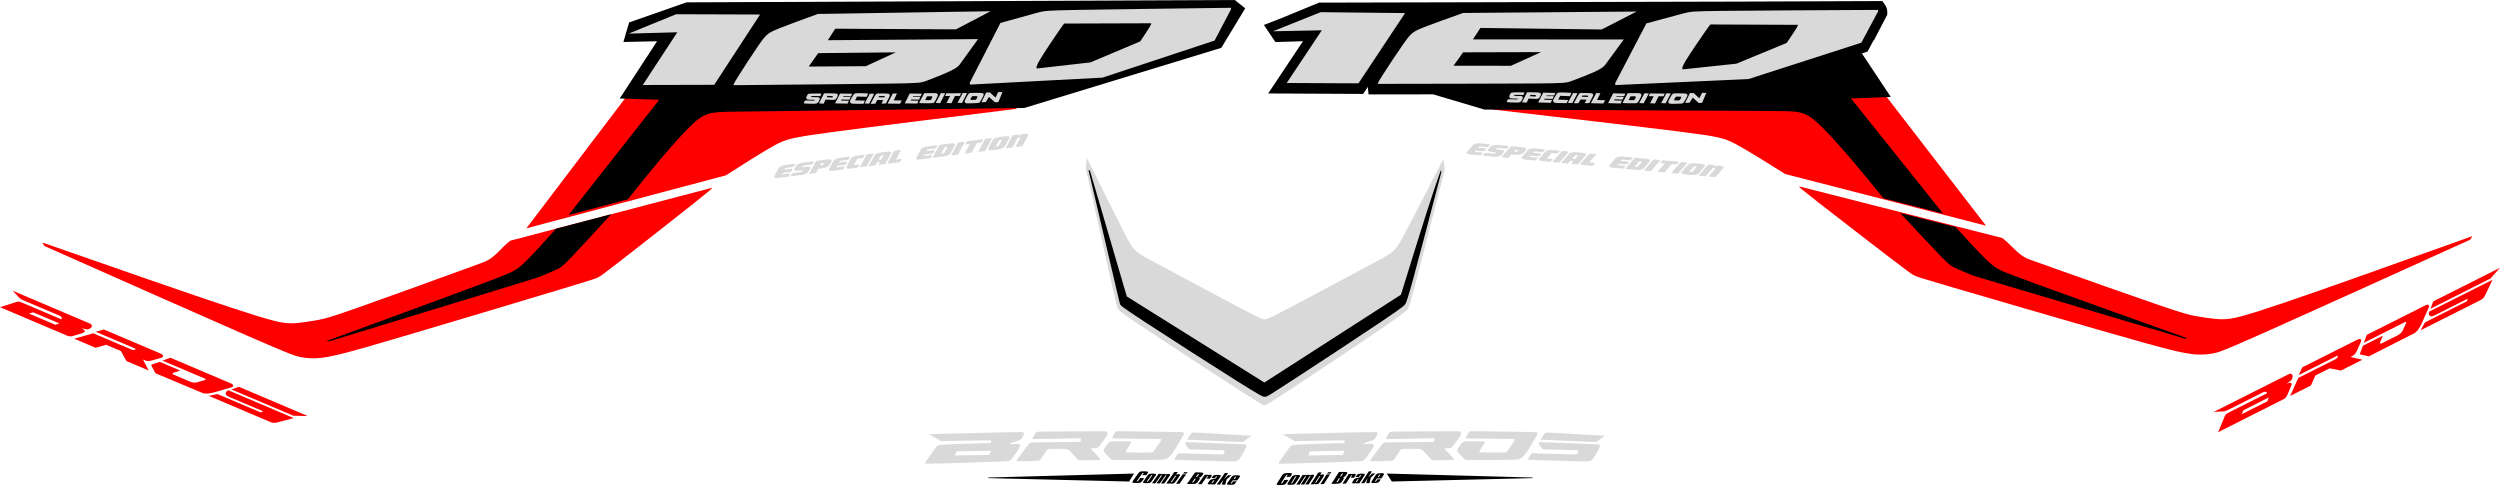 <?xml version="1.0" encoding="UTF-8"?>
  <!DOCTYPE svg PUBLIC "-//W3C//DTD SVG 1.1//EN" "http://www.w3.org/Graphics/SVG/1.1/DTD/svg11.dtd">
  <!-- Creator: CorelDRAW 2020 (64 Bit) -->
  <svg xmlns="http://www.w3.org/2000/svg" xml:space="preserve" width="1810.51mm" height="351.268mm" version="1.1" style="shape-rendering:geometricPrecision; text-rendering:geometricPrecision; image-rendering:optimizeQuality; fill-rule:evenodd; clip-rule:evenodd"
  viewBox="0 0 173293.08 33621.68"
   xmlns:xlink="http://www.w3.org/1999/xlink"
   xmlns:xodm="http://www.corel.com/coreldraw/odm/2003">
   <defs>
    <style type="text/css">
     <![CDATA[
      .fil2 {fill:#000000}
      .fil0 {fill:#ff0000}
      .fil1 {fill:#d9d9d9}
     ]]>
    </style>
   </defs>
   <g id="Camada_x0020_1">
    <path class="fil0" d="M153448.61 28553.54l617.22 -33.3c119.72,-8.27 189.97,-12.52 396.11,-116.93l2378.01 -1197.51c247.78,-122.05 301.09,24.3 309.25,51.02l-2568.69 1293.65c-337.54,173.14 -316.76,178.82 -404.18,394.63l-424.58 1016.22 4562.56 -2300.9c32.28,-16.12 160.94,-108.42 219.15,-243.97l283.96 -661.37c93.3,-273.64 -61.79,-268.34 -306.46,-146.71l342.59 -282.56 60.31 -164.58c40.1,-162.95 -84.28,-318.28 -242.64,-235.74l-5222.61 2628.06zm-15782.42 -12908.33c-4641.05,-1194.02 -9282.09,-2388.1 -13923.14,-3582.12 -1269.83,-798.42 -2539.72,-1596.83 -3373.92,-2046.86 -834.25,-450.03 -1232.87,-551.74 -3970.68,-896.92 -2737.87,-345.25 -7814.95,-933.99 -12892.03,-1522.77 -165.07,-212.16 -330.12,-424.38 -495.18,-636.53 9183.98,-172.6 18367.9,-345.22 27551.88,-517.82 2367.7,3067.7 4735.36,6135.33 7103.06,9203.01zm-12953.63 -2724.06c4693.88,1192.27 9387.71,2384.48 14081.59,3576.76 128.78,103.65 257.55,207.37 451.35,392.52 390.88,373.44 723.23,757.6 1193.15,992.03 144.8,72.22 265.77,116.04 2005.71,733.13 1739.99,617.09 5098.92,1807.51 6980.89,2453.86 1882.04,646.3 2287.22,748.59 2717.24,830.1 430.03,81.44 884.95,142.1 1239.62,183.95 354.73,41.79 609.14,64.7 1026.9,26.68 417.83,-38.02 998.92,-136.92 3851.57,-1103.33 2852.73,-966.45 7976.95,-2800.36 13101.22,-4634.27 -7.49,24.98 -15,50.02 -38.41,90.69 -23.4,40.6 -62.66,96.91 -101.97,153.2 -5629.53,2551.32 -11259,5102.65 -14208.67,6415.52 -2949.66,1312.83 -3219.4,1387.15 -3517.37,1445.86 -891.56,175.59 -1548.63,120.99 -2760.89,-163.16 -911.39,-213.63 -2284.63,-593.78 -5275.29,-1455.05 -2990.59,-861.27 -7598.58,-2203.67 -9995.12,-2906.21 -2396.54,-702.53 -2581.63,-765.19 -2754.9,-849.83 -173.2,-84.69 -334.64,-191.33 -1645.26,-1193.94 -1310.56,-1002.65 -3770.43,-2901.33 -5015.16,-3873.72 -1244.73,-972.45 -1274.4,-1018.67 -1294.59,-1050.08 -20.2,-31.4 -30.87,-48.06 -41.6,-64.71zm30802.45 15512.91l-136.31 283.7 1790.92 -900.64 98.6 -268.87 -1753.2 885.81zm3228.75 -985.54l570.13 -1251.26 2576.9 -1297.27c163.98,-77.15 204.32,-283.49 104.08,-236.41l-2651.95 1335.41 243.87 -535.08c1296.32,-643.07 2515.78,-1275.28 3812.08,-1918.38 225.01,-109.78 322.62,-19.25 257.55,142.63l-304.09 675.15c-109.43,203.83 -159.81,250.48 -428.77,382.98l840.03 186.2 -1497.27 753.29 -779.75 -154.54 -990.73 498.87 -314.14 694.57 -1437.95 723.86zm5466.73 -2750.29l-560.18 -116.75c-70.26,-11.05 -79.43,-51.23 -48.39,-119.88l196.99 -500.44 1377.47 -691.55 -187.13 443.04c-42.6,96.23 5.17,133.74 114.54,84.86l1033.67 -520.8c155.66,-81.64 285.7,-155.29 389.82,-320.07l247.75 -542.18c34.29,-95.25 13.72,-129.86 -71.2,-87.82l-2850.75 1435.32 206.95 -550.91 4105.2 -2066.55c149.69,-77.33 259.9,28.85 200.63,150.93 -168.17,376.3 -336.36,752.59 -504.53,1128.88 -159.61,351.75 -324.74,577.33 -525.4,681.96l-3125.42 1591.95zm4162.83 -3092.66c-5.58,31.16 -11.17,62.3 -16.74,93.46 5.82,252.05 175.44,274.93 409.8,158.52l2284.87 -1152.31 -56.29 181.5 -2901.62 1461.02 -300.52 544.28 4174.07 -2102.08c160.44,-93.93 254.63,-206.61 330.44,-395.97l480.18 -1001.11 -4404.2 2212.68zm95.87 -200.09l4172.68 -2104.61 651.22 -738.82 -4624.3 2326.7 -199.59 516.73z"/>
    <path class="fil1" d="M75338.08 10943.21c-26.13,232.06 -52.22,464.06 -78.35,696.13 701.07,3139.14 1402.1,6278.33 1772.2,7912.31 370.14,1633.97 409.31,1762.79 488.96,1886.47 79.65,123.67 199.78,242.25 1868.32,1351 1668.58,1108.8 4885.58,3207.83 6520.8,4257.34 1635.26,1049.52 1688.72,1049.52 1742.82,1049.52 54.15,0 108.87,0 1733.44,-1062.42 1624.57,-1062.42 4818.94,-3187.21 6453.9,-4311.49 1634.95,-1124.28 1710.42,-1247.95 1770.82,-1356.2 60.41,-108.24 105.71,-201.05 525.64,-1796.36 419.92,-1595.26 1214.47,-4693.02 2009.02,-7790.83 -31.87,-252.81 -63.76,-505.59 -95.64,-758.4 -1091.16,2123.75 -2182.37,4247.47 -2759.44,5325.41 -577.07,1077.9 -640.01,1109.97 -2101.28,1892.55 -1461.23,782.62 -4320.8,2315.79 -5809.43,3098.32 -1488.63,782.58 -1606.4,814.52 -1738.61,806.01 -132.21,-8.46 -278.91,-57.47 -1765.66,-840.61 -1486.71,-783.13 -4313.48,-2300.45 -5760.84,-3075.12 -1447.33,-774.68 -1515.3,-806.66 -2081.52,-1896.8 -566.22,-1090.19 -1630.68,-3238.5 -2695.16,-5386.81z"/>
    <path class="fil2" d="M75450.13 11786.34c717.74,3063.16 1435.52,6126.27 1799.86,7679.09 364.35,1552.8 375.28,1595.26 410.96,1657.73 35.67,62.46 96.08,144.95 1700.28,1195.72 1604.23,1050.78 4752.23,3069.85 6390.47,4099.03 1638.27,1029.21 1766.79,1068.54 1855,1081.72 88.25,13.24 136.18,0.37 204.05,-24.46 67.91,-24.83 155.71,-61.53 1743.81,-1094.64 1588.14,-1033.05 4676.59,-3062.4 6235.89,-4113.18 1559.34,-1050.78 1589.55,-1122.97 1642.38,-1231.21 52.87,-108.24 128.38,-252.58 544.95,-1775.32 416.6,-1522.74 1174.24,-4423.94 1931.9,-7325.08 -11.33,-47.69 -22.63,-95.34 -33.97,-143.03 -263.33,748.72 -526.62,1497.44 -987.61,2936.49 -460.98,1439 -1119.59,3568.33 -1778.23,5697.65 -3156.42,2029.41 -6312.8,4058.76 -9469.23,6088.17 -3178.23,-1988.16 -6356.43,-3976.28 -9534.67,-5964.45 -851.94,-2908.91 -1703.85,-5817.77 -2555.79,-8726.68 -33.35,-12.53 -66.73,-25.02 -100.09,-37.55z"/>
    <path class="fil0" d="M36485.48 15827.36c4611.63,-1224.81 9223.25,-2449.66 13834.89,-3674.46 1258.13,-804.79 2516.31,-1609.58 3343.39,-2064.12 827.14,-454.54 1223.23,-558.89 3946.49,-923.79 2723.29,-364.96 7773.76,-990.49 12824.21,-1616.06 162.7,-212.52 325.39,-425.1 488.1,-637.62 -9145.42,-100.67 -18290.79,-201.35 -27436.21,-302.03 -2333.64,3072.72 -4667.23,6145.37 -7000.87,9218.09zm-35607.12 4324.79l424.31 449.45c83.67,86.02 132.32,136.86 345.22,226.71l2450.72 1040.67c253.27,110.18 176.05,245.45 160.93,268.92l-2647.29 -1124.03c-350.27,-145.66 -341.21,-126.14 -562.35,-53.36l-1049.9 332.78 4704.57 1994.53c33.16,14.21 186.76,52.75 327.8,9.58l688.21 -210.77c269.11,-105.64 164.81,-220.57 -86.12,-328.66l437.04 78.8 164.57 -60.35c150.27,-74.72 188.42,-270.02 23.07,-337.51l-5380.78 -2286.77zm1426.67 1499.62l-304.57 79.33 1844.72 784.53 268.89 -98.54 -1809.04 -765.32zm2838.79 1826.85l1323.29 -373.62 2655.38 1127.95c164.85,75.26 348.37,-27.3 247.65,-73.38l-2732.96 -1160.59 565.9 -159.72c1328.55,573.59 2599.1,1095.52 3927.65,1669.11 229.19,100.76 223.18,233.76 57.61,288.72l-711.71 204.29c-226.27,48.2 -294.42,39.93 -569.38,-79.67l400.82 761.34 -1542.49 -655.71 -386.02 -694.87 -1020.98 -433.62 -733.04 209.21 -1481.71 -629.45zm5631.83 2394.08l-272.95 -502.93c-36.97,-60.75 -12.25,-93.71 60.21,-114.4l509.19 -173.14 1417.98 604.2 -459.02 143.52c-100.99,29.7 -98.73,90.4 9.25,142.26l1065.48 452.2c162.89,66 303.16,117.62 496.19,90.58l573.85 -161.34c94.85,-35.41 107.97,-73.47 20.99,-111.1l-2937.7 -1247.72 554.13 -198.13 4230.14 1797.01c155.75,64.23 145.95,216.96 14.47,250.63 -395.84,114.91 -791.68,229.74 -1187.5,344.62 -371.57,105.51 -650.43,125.29 -859.96,39.79l-3234.76 -1356.05zm5050.42 1177.78c-27.39,15.89 -54.78,31.76 -82.16,47.66 -188.56,167.34 -96.4,311.55 143.9,415.14l2356.04 998.82 -174.91 74.35 -2990.2 -1269.92 -609.55 122.43 4301.75 1826.63c175.38,61.73 322.22,60.76 515.73,-3.76l1074.29 -280.63 -4534.88 -1930.72zm214.63 -56.17l4302.79 1823.92 984.68 19.44 -4764.17 -2025.01 -523.29 181.65zm33321.02 -13979.58c-4664.25,1223.47 -9328.45,2446.88 -13992.7,3670.36 -127.42,104.2 -254.82,208.46 -446.35,394.31 -386.35,374.92 -714.14,759.86 -1180.28,996.96 -143.6,73.03 -263.71,117.61 -1991.3,745.51 -1727.65,627.89 -5062.76,1839.17 -6931.55,2497.29 -1868.85,658.07 -2271.47,763.06 -2698.99,847.55 -427.53,84.42 -880.01,148.34 -1232.81,192.75 -352.86,44.36 -605.99,69.14 -1022.23,34.52 -416.3,-34.62 -995.64,-128.58 -3843.4,-1068.69 -2847.82,-940.14 -7963.99,-2726.37 -13080.22,-4512.58 7.67,24.81 15.33,49.68 38.96,89.99 23.61,40.25 63.13,96 102.71,151.75 5624.85,2496.61 11249.64,4993.22 14196.67,6277.53 2947.02,1284.26 3216.16,1356.17 3513.29,1412.32 889.01,167.91 1542.89,108.45 2747.64,-183.85 905.77,-219.76 2270.11,-608.9 5241.09,-1489.61 2970.93,-880.71 7548.5,-2252.99 9929.19,-2971.04 2380.68,-718.05 2564.48,-781.89 2736.34,-867.48 171.79,-85.66 331.7,-193.11 1628.86,-1201.5 1297.09,-1008.46 3731.55,-2917.95 4963.34,-3895.77 1231.8,-977.86 1260.97,-1024.12 1280.84,-1055.55 19.86,-31.43 30.36,-48.1 40.92,-64.76z"/>
    <path class="fil2" d="M42365.34 14849.92c-1082.51,1180.17 -2165.08,2360.28 -2768.05,2989.16 -603.02,628.89 -726.44,706.54 -1017.11,842.06 -290.68,135.52 -748.54,329.02 -990.8,431.39 -242.32,102.38 -268.99,113.6 -2697.12,857.05 -2428.2,743.39 -7257.81,2218.99 -12087.43,3694.54 -62.92,-6.98 -125.89,-13.89 -188.82,-20.87 4197.64,-1538.21 8395.22,-3076.41 10558.7,-3887.86 2163.48,-811.52 2292.8,-896.23 2459.4,-993.63 166.53,-97.39 370.36,-207.4 861.78,-694.47 491.42,-487.11 1270.44,-1351.22 2049.44,-2215.38 1273.32,-333.98 2546.68,-668.02 3820,-1002zm-2953.19 52.2c2095.35,-2662.7 4190.75,-5325.45 6286.1,-7988.14 -913.72,-28.48 -1827.46,-57.01 -2741.19,-85.48 863.19,-1323.12 1726.43,-2646.3 2589.62,-3969.43 -778.18,17.23 -1556.36,34.45 -2334.54,51.68 132.71,-452.06 265.35,-904.17 398.06,-1356.23 1324.26,-463.92 2648.52,-927.79 3972.78,-1391.71 12669.09,-54.3 25338.18,-108.52 38007.27,-162.81 241.66,192.6 483.38,385.2 725.04,577.79 -552.89,912.64 -1105.78,1825.29 -1658.67,2737.93 -4549.65,1389.17 -9099.3,2778.33 -13648.94,4167.49 -6623.76,84.95 -13247.59,169.9 -19871.35,254.85 -458.2,5.51 -916.45,11.08 -1261.76,31.82 -800.57,48 -1220.96,205.45 -1973.51,927.2 -563.15,540.1 -1389.29,1472.9 -2164.3,2392.55 -775.06,919.65 -1498.93,1826.09 -2222.86,2732.54 -1367.24,359.99 -2734.49,719.94 -4101.75,1079.94z"/>
    <path class="fil1" d="M56867.39 6662.76c81.31,-197.37 89.87,-178.54 -79.66,-179.63 -117.38,-0.76 -651.16,-7.03 -738,22.24 -96.72,32.6 -191.29,247.54 -148.4,335.64 32.64,67.05 131.05,68.27 244.42,72.09 89.99,3.02 213.66,3.42 337.36,3.81 -25.43,58.74 -21.56,57.61 -151.28,56.9 -107.08,-0.6 -309.71,-6.06 -415.38,-7.55 -105.67,-1.5 -114.42,0.99 -133.69,30.23 -19.27,29.24 -49.02,85.25 -61.52,121.26 -12.47,35.98 -7.66,51.99 130.24,61.26 103.36,6.94 673.46,24.26 745.81,-1.46 117.98,-41.95 209.33,-208.43 225.21,-321.75 15.21,-108.5 -75.03,-116.78 -162.89,-119.92 -140.54,-2.17 -281.05,-4.33 -421.59,-6.5 -19.91,-26.15 -28.11,-54.63 10.1,-70.33 26.9,-11.06 478.49,1.25 619.27,3.7zm12479.24 -5071.42c-704.4,1373.08 -1408.78,2746.22 -2113.17,4119.31 -8.57,46.73 -17.08,93.39 -8.05,118.72 9.02,25.33 35.63,29.33 62.22,33.26 3044.76,-160.5 6089.54,-321.01 9134.31,-481.51 2589.93,-856.49 5179.92,-1713.03 7769.84,-2569.51 381.18,-725.46 762.28,-1450.86 1143.46,-2176.32 8.62,-32.87 -10.86,-69.57 -28.96,-95.43 -4234.82,54.17 -8469.57,108.38 -10641.51,147.4 -2171.95,38.97 -2281.07,62.72 -2823.63,210.9 -542.49,148.18 -1518.54,420.65 -2494.52,693.18zm-679.18 -813.05c-3991.4,63.14 -7982.87,126.24 -11974.26,189.38 -1037.88,376.85 -2075.74,753.77 -2655.81,987.53 -815.44,328.59 -914.13,408.47 -1439.3,1163.21 -396.37,569.66 -1080.03,1619.59 -1419.95,2164.04 -339.86,544.45 -336.05,583.42 -332.24,622.34 4282.12,-39.18 8564.3,-78.3 10743.67,-108.19 2179.37,-29.93 2255.99,-50.52 2672.98,-209.28 416.97,-158.83 1174.29,-455.84 1606.31,-661.98 432.02,-206.13 538.67,-321.37 645.39,-436.68 426.96,-592.33 853.92,-1184.6 1280.88,-1776.93 -3470.86,25.26 -6941.72,50.58 -10412.58,75.84 170.57,-265.72 341.13,-531.5 511.7,-797.22 2790.24,15.11 5580.53,30.16 8370.77,45.27 800.83,-419.1 1601.6,-838.24 2402.43,-1257.33zm-11953.62 2905.26c1793.87,-18.35 3587.74,-36.7 5381.61,-55.05 -692.86,319.71 -1385.78,639.42 -2078.63,959.13 -1319.7,8.42 -2639.4,16.79 -3959.09,25.21 218.68,-309.78 437.44,-619.52 656.12,-929.3zm-13137.92 -1352.88c1096.4,-448.15 2192.86,-896.25 3289.27,-1344.4 1940.47,6.59 3880.94,13.24 5821.4,19.83 -1059.89,1624.21 -2119.85,3248.37 -3179.75,4872.58 -1651.03,4.36 -3302.1,8.74 -4953.13,13.09 798.18,-1218.42 1596.41,-2436.92 2394.59,-3655.36 -1124.13,31.42 -2248.25,62.84 -3372.38,94.26zm28527.24 1778.35c298.28,-501.08 927.74,-1434.3 1260.37,-1919.07 332.63,-484.77 368.44,-521.03 404.18,-557.28 2011.25,-6.88 4022.51,-13.76 6033.76,-20.65 3.18,32.45 6.36,64.89 -120.66,273.97 -126.96,209.01 -384.11,594.61 -641.26,980.27 -1151.69,486.32 -2303.34,972.57 -3455.03,1458.89 -1237.94,140.89 -2475.83,281.78 -3713.77,422.66 -32.96,-68.88 -65.86,-137.71 232.42,-638.79zm-4078.09 2982.21c103.12,-5.64 206.28,-11.25 309.41,-16.88 72.41,-117.96 144.83,-235.9 217.24,-353.86 140.32,124.02 280.67,248.06 420.99,372.09 76.06,-5.58 152.16,-11.17 228.22,-16.75 95.82,-230.4 191.65,-460.76 287.47,-691.16 -99.35,-0.82 -198.7,-1.65 -298.06,-2.46 -60.84,127.19 -121.71,254.35 -182.56,381.54 -130.73,-119.11 -261.49,-238.18 -392.22,-357.28 -85.66,0.63 -171.31,1.26 -256.97,1.9 -111.17,227.62 -222.37,455.22 -333.54,682.85zm-122.99 -650.62c-97.97,-1.25 -580.92,-12.65 -641.18,2.43 -112.45,28.15 -150.93,81.77 -208.11,188.14 -34.42,64.02 -193.26,346.1 -189.1,403.34 3.98,54.84 54.71,111.94 112.04,122.44 105.31,19.28 610.68,-7.14 745.31,-13.52 156.21,-7.4 159.22,-20.11 211.01,-87.02 74.8,-96.62 166.22,-280.09 221.01,-397.48 34.47,-73.86 45.07,-102.52 14.17,-154.23 -45.89,-76.77 -149.53,-62.65 -265.15,-64.1zm-248.57 224.03c-289.89,-3.77 -266.07,-33.99 -367.96,175.95 -15.02,30.94 -25.14,55.2 6.3,78.98 17.97,13.59 29.54,9.77 87.04,7.59 33.06,-1.25 254.52,-4.81 268.41,-15.99 30.33,-24.4 113.11,-180.93 110.6,-203.17 -5.69,-50.42 -62.43,-42.83 -104.4,-43.36zm-1456.69 -12.31c-81.89,167.17 -163.8,334.32 -245.69,501.49 -113.38,-5.26 -226.8,-10.5 -340.18,-15.77 82.55,-162.29 165.08,-324.59 247.63,-486.88 -115.44,1.16 -230.88,2.32 -346.34,3.47 28.13,-62.35 56.27,-124.68 84.4,-187.04 341.72,-2.52 683.44,-5.06 1025.16,-7.58 -28.93,63.42 -57.88,126.82 -86.81,190.25 -112.71,0.68 -225.46,1.38 -338.17,2.06zm537.8 -212.91c99.7,4.14 199.42,8.28 299.12,12.41 -117.09,228.29 -234.21,456.56 -351.31,684.86 -102.82,-4.94 -205.66,-9.89 -308.48,-14.82 120.22,-227.48 240.46,-454.98 360.67,-682.46zm-1514.46 13.51c99.71,4.13 199.43,8.27 299.13,12.41 -117.1,228.29 -234.22,456.56 -351.32,684.85 -102.82,-4.93 -205.66,-9.89 -308.48,-14.82 120.22,-227.47 240.46,-454.97 360.67,-682.45zm-1162.37 10.93c-115.95,225.14 -231.93,450.28 -347.88,675.41 41.39,24.28 702.1,17.81 796.44,16.37 170,-2.61 188.12,-2.57 247.1,-58.17 64.77,-61.06 189.31,-326.46 229.1,-416.29 31.53,-71.15 40.97,-107.82 3.13,-157.51 -51.61,-67.77 -109.87,-70.92 -253.2,-71.26 -143.63,-0.35 -409.15,5.55 -674.7,11.45zm203.83 212.1c-44.68,86.71 -89.35,173.44 -134,260.13 13.48,7.93 357.81,12.22 381.08,-0.69 52.56,-29.16 123.01,-199.23 119.43,-214.61 -11.08,-47.69 -51.56,-49.11 -106.67,-49.25 -55.31,-0.13 -157.57,2.15 -259.84,4.41zm-364.01 -181.67c-280.24,-4.47 -560.47,-8.94 -840.71,-13.42 -114.13,227.96 -228.29,455.9 -342.43,683.86 289.31,4.96 578.64,9.9 867.94,14.85 28.61,-66.39 57.21,-132.8 85.81,-199.19 -179.38,-3.82 -358.8,-7.61 -538.18,-11.44 10.48,-24.86 20.93,-49.72 31.41,-74.59 182.74,4.57 365.49,9.12 548.24,13.69 28.93,-63.43 57.87,-126.86 86.81,-190.28 -175.18,0.61 -350.36,1.23 -525.52,1.84 7.95,-16.03 15.88,-32.07 23.84,-48.12 174.46,-0.42 348.92,-0.85 523.38,-1.27 26.47,-58.64 52.93,-117.27 79.41,-175.91zm-2007.08 -18.29c-122.38,234.89 -244.76,469.78 -367.14,704.67 289.48,3.65 578.96,7.27 868.45,10.92 37.82,-75.18 75.66,-150.34 113.48,-225.51 -185.34,-3.15 -370.7,-6.3 -556.05,-9.45 75.49,-157.4 150.96,-314.82 226.45,-472.22 -95.07,-2.8 -190.12,-5.61 -285.19,-8.41zm-480.76 696.73c-103.13,3.6 -206.29,7.19 -309.44,10.78l123.14 -242.21 -414.5 -13.08c-46.39,93.17 -88.97,167.82 -135.37,261 -109,3.1 -218.03,6.24 -327.03,9.35 89.37,-169.52 328.47,-641.93 378.55,-678.01 71.5,-51.5 143.45,-41.39 288.36,-40.92 101.68,0.33 553.62,-9.46 611.44,34.13 94.15,70.98 46.98,149.83 -2.79,248.5 -44.24,87.68 -128.31,249.1 -212.36,410.46zm-512.79 -432.23c150.91,4.14 260.06,7.13 410.97,11.28 29.75,-68.57 49.38,-88.06 -45.38,-92.64 -46.08,-2.23 -290.2,-14.86 -318.2,-1.74 -24.31,11.39 -39.1,53.22 -47.4,83.11zm-602.27 -251.23c99.7,4.14 199.42,8.27 299.12,12.41 -117.1,228.29 -234.22,456.56 -351.31,684.85 -102.82,-4.93 -205.67,-9.88 -308.48,-14.82 120.21,-227.47 240.46,-454.97 360.67,-682.45zm-113.74 -9.62c-35.43,77.5 -70.89,155.01 -106.31,232.51 -222.7,-6.63 -445.44,-13.26 -668.14,-19.88 -45.24,88.37 -90.5,176.73 -135.75,265.1 228.17,5.47 456.36,10.93 684.53,16.4 -33.88,73.01 -67.75,146 -101.64,219.02 -198.7,0.09 -760.19,7.64 -817.53,-14.5 -66.37,-25.63 -131.84,-83.32 -120.71,-164.6 6.32,-46.13 180.74,-346.85 217.06,-406.5 59.67,-97.99 82.4,-115.4 171.86,-136.71 125.68,-29.93 691.04,1.96 876.64,9.17zm-1110.64 18c-280.25,-4.47 -560.47,-8.95 -840.72,-13.42 -114.13,227.96 -228.29,455.89 -342.42,683.86 289.3,4.95 578.64,9.9 867.93,14.85 28.61,-66.39 57.21,-132.8 85.82,-199.2 -179.39,-3.82 -358.8,-7.61 -538.19,-11.43 10.48,-24.87 20.93,-49.72 31.41,-74.59 182.75,4.56 365.49,9.12 548.24,13.68 28.93,-63.42 57.88,-126.85 86.81,-190.28 -175.18,0.61 -350.35,1.23 -525.52,1.85 7.95,-16.04 15.89,-32.07 23.84,-48.12 174.46,-0.43 348.92,-0.85 523.38,-1.28 26.48,-58.64 52.93,-117.26 79.41,-175.91zm-1844.75 406.47c-44.47,96.91 -86.22,187.78 -130.7,284.69 -109.11,-7.22 -218.21,-14.47 -327.32,-21.69 121.23,-231.76 231.37,-466.77 352.61,-698.54 208.75,0.58 791.7,-0.52 860.75,22.45 168.58,56.07 61.35,231.31 -8.95,334.12 -68.96,100.85 -161.03,103.13 -293.6,97.72 -98.33,-4.02 -276.95,-8.37 -452.8,-18.75zm125.2 -259.24c-14.06,31.38 -28.09,62.73 -42.15,94.11 95.89,5.78 374.17,27.79 399.51,13.17 28.91,-16.67 40.49,-64.58 1.59,-86.26 -25.6,-14.27 -271.52,-18.1 -358.94,-21.02z"/>
    <path class="fil2" d="M131719.54 14769.73c1096.4,1176.79 2192.85,2353.52 2803.33,2980.39 610.53,626.89 735.08,703.91 1028.07,837.74 292.98,133.83 754.33,324.59 998.44,425.5 244.16,100.92 271.03,111.99 2715.42,839.65 2444.46,727.61 7306.38,2171.81 12168.31,3615.94 63.13,-7.49 126.33,-14.93 189.47,-22.43 -4227.73,-1512.01 -8455.39,-3024.01 -10634.53,-3822.05 -2179.13,-798.09 -2309.66,-882.16 -2477.75,-978.67 -168.02,-96.51 -373.58,-205.4 -870.92,-690.72 -497.34,-485.38 -1286.46,-1347.11 -2075.57,-2208.9 -1281.4,-325.46 -2562.87,-651 -3844.27,-976.46zm2966.3 29.35c-2125.16,-2657.78 -4250.39,-5315.6 -6375.57,-7973.36 917.43,-35.75 1834.88,-71.55 2752.31,-107.28l-2001.65 -3016.61 392.45 -126.53 396.17 -740.35 57.81 -61.6c308.96,-587.38 600.15,-1168.11 912.06,-1751.06 19.05,-512.74 -73.15,-559.14 -342.21,-949.59 -13007.62,64.52 -26028.6,64.24 -39043.35,109.79l-2591.03 1066.73 -1234.66 479.67 800.47 1186.87 1908.99 -57.52 -2410.66 3620.02 6583.98 32.2 324.34 -488.92 47.3 524.52 4478.74 -6.09 3555.04 1055.3c6652.93,33.54 13305.92,67.08 19958.84,100.59 460.22,1.96 920.48,3.98 1267.44,22.1 804.41,41.93 1227.84,196.84 1989.25,915.77 569.8,538.01 1406.79,1468.36 2192.33,2385.91 785.59,917.55 1519.65,1822.23 2253.77,2726.92 1375.95,350.87 2751.89,701.67 4127.83,1052.53z"/>
    <path class="fil1" d="M114123.16 1621.21c-717.82,1373.65 -1435.62,2747.38 -2153.44,4121.04 -8.95,46.86 -17.85,93.67 -8.99,119.17 8.86,25.51 35.56,29.72 62.24,33.87 3059.09,-138.15 6118.18,-276.3 9177.27,-414.46 2607.57,-840.56 5215.19,-1681.2 7822.75,-2521.77 388.31,-725.69 776.55,-1451.33 1164.85,-2177.03 8.92,-32.97 -10.39,-69.94 -28.36,-96.06 -4253.45,22.35 -8506.85,44.76 -10688.44,67.5 -2181.59,22.69 -2291.37,45.73 -2837.38,190.44 -545.95,144.7 -1528.26,410.96 -2510.51,677.28zm-8520.64 4964.04c83.71,-197.36 92.14,-178.36 -78.12,-181.23 -117.93,-1.99 -653.83,-13.87 -741.4,14.63 -97.34,31.67 -194.75,246.48 -152.53,335.52 32.09,67.69 130.86,69.93 244.71,74.95 90.35,3.97 214.54,5.67 338.76,7.36 -26.2,58.7 -22.18,57.64 -152.53,55.56 -107.53,-1.72 -310.96,-9.32 -417.07,-11.94 -106.12,-2.61 -114.93,-0.2 -134.58,28.96 -19.65,29.16 -50.11,85.1 -63.04,121.14 -12.9,36 -8.24,52.14 130.15,62.88 103.74,8.05 676.07,31.4 749.01,6.33 118.94,-40.89 212.41,-207.16 229.54,-320.76 16.41,-108.81 -74.13,-118.07 -162.33,-122.14 -141.11,-3.66 -282.21,-7.28 -423.32,-10.94 -19.75,-26.46 -27.63,-55.17 10.87,-70.52 27.14,-10.83 480.51,6.26 621.88,10.19zm11200.92 547.04c103.63,-4.58 207.28,-9.13 310.91,-13.72 73.96,-117.71 147.92,-235.39 221.88,-353.1 139.62,126.03 279.28,252.08 418.9,378.09 76.45,-4.81 152.92,-9.63 229.37,-14.43 98.64,-230.38 197.3,-460.73 295.94,-691.11 -99.77,-1.87 -199.54,-3.72 -299.31,-5.59 -62.43,127.1 -124.89,254.17 -187.32,381.26 -130.05,-120.97 -260.12,-241.93 -390.17,-362.9 -86.03,-0.26 -172.05,-0.52 -258.08,-0.78 -114.03,227.43 -228.09,454.85 -342.11,682.28zm-116.71 -654.69c-98.34,-2.28 -583.32,-18.77 -643.94,-4.27 -113.22,27.09 -152.44,80.55 -210.98,186.77 -35.23,63.94 -197.7,345.57 -194.13,403.09 3.42,55.08 53.75,112.98 111.24,124.13 105.55,20.46 613.37,-0.78 748.65,-5.78 156.97,-5.8 160.1,-18.54 212.83,-85.2 76.1,-96.2 169.88,-279.6 226.11,-396.86 35.41,-73.84 46.35,-102.46 15.83,-154.73 -45.28,-77.59 -149.49,-64.48 -265.61,-67.15zm-251.98 222.39c-291.19,-6.89 -266.89,-36.78 -371.36,172.85 -15.4,30.91 -25.85,55.15 5.49,79.39 17.9,13.84 29.58,10.12 87.33,8.53 33.21,-0.92 255.67,-2.15 269.73,-13.25 30.8,-24.29 115.5,-180.57 113.2,-202.89 -5.22,-50.69 -62.21,-43.67 -104.4,-44.63zm-1462.79 -27.6c-83.99,167.02 -167.99,334.05 -251.98,501.06 -113.81,-6.47 -227.66,-12.92 -341.47,-19.39 84.6,-162.13 169.19,-324.25 253.79,-486.39 -115.95,-0.04 -231.9,-0.09 -347.86,-0.12 28.91,-62.33 57.82,-124.63 86.73,-186.95 343.21,1.04 686.41,2.06 1029.62,3.1 -29.72,63.39 -59.45,126.77 -89.18,190.16 -113.2,-0.49 -226.43,-0.98 -339.64,-1.46zm542.34 -208.19c100.08,5.2 200.19,10.39 300.27,15.59 -119.98,228.04 -240,456.06 -359.98,684.11 -103.2,-6.03 -206.44,-12.08 -309.65,-18.11 123.12,-227.19 246.26,-454.41 369.36,-681.6zm-1521.08 -2.29c100.09,5.2 200.2,10.39 300.28,15.59 -119.99,228.05 -240.01,456.07 -359.98,684.11 -103.21,-6.03 -206.45,-12.08 -309.65,-18.11 123.11,-227.19 246.25,-454.41 369.35,-681.6zm-1167.46 -1.18c-118.8,224.88 -237.63,449.77 -356.44,674.66 41.4,24.83 704.86,25.24 799.68,24.77 170.76,-0.84 188.94,-0.62 248.76,-55.83 65.64,-60.58 193.56,-325.94 234.44,-415.67 32.42,-71.15 42.25,-107.87 4.79,-158.15 -51.13,-68.6 -109.58,-72.38 -253.53,-74.22 -144.24,-1.86 -410.96,1.29 -677.7,4.44zm202.47 215.14c-45.77,86.61 -91.54,173.24 -137.28,259.85 13.48,8.11 359.18,16.01 382.72,3.29 53.05,-28.68 125.62,-198.77 122.19,-214.28 -10.6,-48.02 -51.36,-49.86 -106.62,-50.58 -55.55,-0.72 -158.26,0.51 -261.01,1.71zm-363.66 -186.25c-281.4,-7.42 -562.78,-14.85 -844.17,-22.27 -117.01,227.74 -234.04,455.46 -351.05,683.2 290.5,7.99 581.01,15.99 871.5,23.99 29.42,-66.38 58.84,-132.78 88.26,-199.15 -180.12,-5.71 -360.25,-11.4 -540.37,-17.11 10.79,-24.86 21.55,-49.71 32.33,-74.58 183.48,6.49 366.96,12.99 550.44,19.48 29.73,-63.39 59.45,-126.79 89.18,-190.19 -175.93,-1.22 -351.86,-2.43 -527.79,-3.65 8.15,-16.02 16.29,-32.05 24.45,-48.08 175.22,1.4 350.42,2.8 525.64,4.2 27.2,-58.63 54.39,-117.21 81.59,-175.84zm-2015.48 -39.38c-125.36,234.63 -250.73,469.24 -376.08,703.86 290.69,6.69 581.36,13.35 872.05,20.04 38.76,-75.11 77.57,-150.19 116.33,-225.28 -186.11,-5.1 -372.24,-10.2 -558.33,-15.3 77.46,-157.29 154.91,-314.59 232.37,-471.88 -95.46,-3.81 -190.88,-7.62 -286.33,-11.44zm-490.1 694.69c-103.61,2.53 -207.25,5.05 -310.87,7.58l126.2 -241.96 -416.14 -17.48c-47.57,93.09 -91.1,167.62 -138.68,260.7 -109.5,1.98 -219.02,3.99 -328.53,5.96 91.53,-169.3 336.6,-641.23 387.27,-676.94 72.37,-50.99 144.46,-40.06 290.03,-38.08 124.66,1.69 342.25,5.08 460.61,11.83 125.34,7.14 155.13,14.63 189.61,68.88 38.94,61.26 5.51,117.83 -41.92,209.49 -45.35,87.61 -131.46,248.82 -217.57,410.01zm-510.47 -439.45c151.52,5.73 261.1,9.88 412.61,15.62 30.6,-68.55 50.52,-87.91 -44.59,-93.5 -46.25,-2.73 -291.27,-17.98 -319.54,-5.08 -24.56,11.21 -39.81,53 -48.48,82.97zm-602.21 -258.6c100.08,5.2 200.19,10.39 300.27,15.58 -119.99,228.05 -240,456.07 -359.98,684.11 -103.21,-6.02 -206.44,-12.08 -309.65,-18.11 123.11,-227.19 246.25,-454.41 369.36,-681.59zm-114.13 -10.85c-36.39,77.46 -72.81,154.92 -109.19,232.39 -223.59,-8.99 -447.21,-17.97 -670.79,-26.95 -46.37,88.29 -92.74,176.54 -139.11,264.81 229.08,7.88 458.2,15.75 687.28,23.63 -34.79,72.97 -69.57,145.92 -104.36,218.89 -199.56,-1.99 -763.53,-0.29 -820.89,-23.12 -66.39,-26.44 -131.53,-85.05 -119.49,-166.56 6.84,-46.33 185.12,-346.39 222.25,-405.97 60.95,-97.8 83.92,-115.02 174.01,-135.5 126.46,-28.75 694.06,9.21 880.29,18.39zm-1115.58 6.45c-281.4,-7.42 -562.78,-14.85 -844.17,-22.26 -117.01,227.73 -234.04,455.45 -351.05,683.2 290.5,7.99 581.01,15.99 871.5,23.99 29.42,-66.37 58.84,-132.78 88.26,-199.14 -180.12,-5.71 -360.25,-11.4 -540.37,-17.11 10.79,-24.87 21.55,-49.72 32.33,-74.59 183.48,6.5 366.96,12.99 550.44,19.48 29.73,-63.39 59.45,-126.78 89.18,-190.19 -175.93,-1.22 -351.87,-2.43 -527.79,-3.65 8.15,-16.02 16.29,-32.05 24.45,-48.07 175.22,1.4 350.42,2.79 525.64,4.19 27.2,-58.63 54.39,-117.21 81.59,-175.84zm-1856.89 388.92c-45.68,96.86 -88.57,187.69 -134.24,284.55 -109.5,-8.4 -219,-16.82 -328.49,-25.22 124.17,-231.48 237.25,-466.34 361.43,-697.83 209.57,2.77 795.15,7.77 864.2,31.55 168.71,58.1 59.2,232.88 -12.49,335.46 -70.27,100.56 -162.83,101.88 -295.87,95.05 -98.7,-5.06 -278.04,-11.29 -454.53,-23.57zm128.44 -259.05c-14.44,31.38 -28.86,62.71 -43.31,94.08 96.24,6.81 375.47,31.82 401.08,17.4 29.16,-16.42 41.35,-64.42 2.49,-86.61 -25.54,-14.59 -272.53,-21.02 -360.26,-24.87zm7359.08 -5772.83c-4009.05,33.2 -8018.18,66.36 -12027.24,99.57 -1045.19,370.62 -2090.38,741.29 -2674.71,971.68 -821.46,323.84 -921.12,403.3 -1454.29,1157.32 -402.39,569.1 -1096.93,1618.38 -1442.44,2162.61 -345.45,544.22 -341.91,583.39 -338.38,622.51 4300.84,-6.94 8601.75,-13.83 10790.74,-27.34 2188.98,-13.58 2266.09,-33.66 2686.06,-189.97 419.98,-156.35 1182.8,-448.91 1618.25,-652.66 435.44,-203.75 543.42,-318.68 651.47,-433.68 433.27,-591.65 866.56,-1183.24 1299.84,-1774.88 -3485.99,-0.9 -6971.97,-1.75 -10457.96,-2.65 173.31,-265.57 346.62,-531.2 519.93,-796.77 2802.14,36.3 5604.33,72.52 8406.46,108.82 807.44,-414.84 1614.83,-829.73 2422.28,-1244.56zm-12027.06 2827.3c1801.73,-4.85 3603.46,-9.71 5405.19,-14.56 -698.26,315.84 -1396.59,631.69 -2094.85,947.53 -1325.43,-1.53 -2650.88,-3.12 -3976.32,-4.65 221.97,-309.46 444,-618.86 665.98,-928.32zm-13184.23 -1458.15c1104.51,-441.78 2209.09,-883.51 3313.61,-1325.29 1948.77,21.31 3897.55,42.67 5846.32,63.98 -1076.76,1623.17 -2153.57,3246.3 -3230.33,4869.49 -1658.16,-8.12 -3316.38,-16.22 -4974.55,-24.33 810.84,-1217.64 1621.73,-2435.35 2432.57,-3652.98 -1129.21,23.05 -2258.41,46.09 -3387.61,69.13zm28636.58 2001.92c303.35,-500.98 942.58,-1433.46 1280.31,-1917.8 337.73,-484.34 373.96,-520.48 410.13,-556.62 2019.97,8.31 4039.93,16.63 6059.89,24.93 2.95,32.61 5.9,65.22 -123.25,274.23 -129.08,208.96 -390.26,594.27 -651.44,979.63 -1160.33,479.7 -2320.61,959.33 -3480.94,1439.03 -1244.34,132.13 -2488.63,264.24 -3732.96,396.37 -32.58,-69.42 -65.1,-138.8 238.25,-639.78z"/>
    <path class="fil1" d="M64403.84 30095.63c-2.41,2.21 4.83,6.35 143.18,86.48 138.29,80.08 407.67,236.09 677.12,392.11 1159.67,-20.83 2319.34,-41.59 2900.8,-46.78 581.47,-5.25 584.78,5.2 586.29,19.06 5.27,49.33 -37.67,154.09 -43.7,159.09 -2.92,2.39 -6.93,2.51 -595.49,19.65 -588.62,17.14 -1761.73,51.31 -2372.66,80.08 -610.99,28.7 -659.66,51.99 -698.07,78.92 -38.47,26.92 -66.62,57.47 -204.5,243.05 -137.88,185.57 -385.42,526.26 -514.72,715.43 -124.25,181.78 -180.08,271.4 -105.42,300.02 55.47,21.27 4376.75,-118.35 4767.31,-132.66 951.17,-34.86 979.07,-51.57 1013.82,-66.48 34.75,-14.9 76.42,-28 201.67,-182.76 110,-135.94 542.35,-713.61 553.37,-851.01 11.36,-141.69 -123.18,-137.67 -232.23,-136.95 -161.19,1.06 -301.42,4.49 -457.56,21.16 1.16,-65.12 33.84,-84.55 176.59,-131.38 119.75,-39.31 331.23,-97.64 447.66,-143.83 116.43,-46.26 137.7,-80.43 173.22,-135.01 64.71,-99.51 139.37,-202.6 153.85,-309.49 12.4,-91.51 -40.47,-111.19 -130.61,-124.81 -130.96,-19.78 -6439.17,145.42 -6439.92,146.12zm22352.71 110.23c-209.57,144.63 -419.2,289.31 -628.77,433.93 -1282.52,-53.85 -2565.12,-107.69 -3847.64,-161.53 83.65,-129.92 274.61,-446.19 343.28,-483.82 24.4,-13.4 52.06,-19.79 741.5,16.63 689.39,36.41 2040.5,115.57 3391.63,194.79zm-4319.91 940.3c-96.22,-119.01 -192.44,-238.01 -238.52,-314.7 -54.14,-90.13 -46.87,-158.49 -1.11,-180.36 15.65,-7.48 36.39,-8.81 715.64,17.1 679.24,25.84 2017.05,78.92 2699.69,107.45 682.64,28.53 710.18,32.46 733,48.01 109.44,74.55 21.42,214.52 -45.51,338.58 -66.36,122.98 -310.78,579.75 -386.84,655.55 -77.47,77.2 -168.11,122.23 -269.26,153.95 -28.64,8.94 -54.67,15.43 -762.5,-0.59 -277.21,-6.29 -3483.33,-82.99 -3493.74,-108.47 -12.54,-30.67 273.03,-438.95 295.78,-444.99l3112.19 86.11c162.29,-336.01 159.1,-287.32 -353.41,-302.98 -405.2,-12.4 -1205.33,-33.57 -2005.4,-54.67zm-4651.71 -750.36c547.61,5.41 1608.36,17.31 2144.74,26.85 536.32,9.53 548.28,16.69 554.11,29.76 20.41,45.76 -8.94,95.11 -90.19,218.29 -87.74,133.02 -259.54,381.84 -353.25,512.18 -97.51,135.57 -118.36,162 -204.24,182.65 -56.18,13.51 -1311.54,2.59 -1456.85,-0.86 -489.64,-11.64 -395.42,9.26 -20.51,-592.94 57.56,-92.46 74.8,-123.38 50.22,-156.16 -18.94,-25.26 -1024.25,-27.07 -1131.21,-26.98 -260.5,0.22 -287.19,-6.58 -431.51,108.75 -75.46,60.3 -222.17,283.55 -280.22,378.91 -85.8,140.97 -83,174.48 29.03,311.05 91.16,111.15 272.35,302.41 368.95,399.9 96.61,97.42 108.62,101.08 710.68,102.32 602.07,1.19 1794.13,-0.1 2428.38,-13.79 634.27,-13.76 710.59,-39.95 797.01,-95.31 238.3,-152.8 394.95,-387.29 589.5,-700.34 147.37,-237.18 360.74,-592.17 467.64,-781.74 106.07,-188.19 143.22,-253.52 61.62,-315.51 -54.28,-41.23 -29.6,-30.8 -825.58,-44.03 -757.97,-12.6 -2260.12,-35.85 -3021.63,-43.32 -761.57,-7.52 -782.43,0.68 -800.69,10.75 -49.36,27.07 -63.66,52.09 -109.24,127.44 -27.36,45.24 -188.54,295.93 -162.93,334.36 23.32,34.98 152.53,22.45 686.15,27.79zm-5971.68 1549.27c-268.53,14.19 -793.08,22.08 -1061.35,21.64 -268.27,-0.45 -280.2,-9.24 -285.96,-23.12 -5.82,-13.94 -5.48,-32.95 135.09,-226.25l742.88 -980.41c83.06,-76.58 153.33,-70.25 738.86,-77.44 573.74,-7.07 1676.25,-13.4 2229.87,-19.64 553.56,-6.31 558.37,-12.67 565.42,-22 38.65,-51.29 69.03,-176.78 51.28,-215.98 -17.37,-38.38 -22.05,-27.41 -596.62,-14.99 -552.92,11.95 -1648.42,36.11 -2199.52,44.66 -551.11,8.55 -557.92,1.47 -562.84,-10.69 -18.51,-45.51 7.69,-74.62 59.86,-159.74 46.29,-75.54 126.51,-207.82 167.87,-274.68 41.38,-66.87 44.03,-68.32 842.77,-74.41 798.74,-6.08 2393.63,-16.73 3203.92,-17.54 810.3,-0.81 836.05,8.22 859.97,21.6 70.95,39.74 69.77,114.89 55.22,193.33 -7.69,41.23 -20.25,72.12 -110.54,204.22 -87.35,127.75 -413.37,596.08 -507.14,672.45 -141.56,115.3 -291.77,81.8 -483.76,90.55 -54.44,2.48 -59.7,9.33 52.87,131.26 112.5,121.86 342.96,358.81 458.02,485.1 108.29,118.84 133.42,152.15 96,180.22 -21.51,16.14 -1453.75,41.88 -1506.49,24.11 -16.31,-5.48 -29.98,-14.3 -135.69,-131.72 -105.76,-117.49 -303.54,-343.59 -426.43,-465.64 -176.6,-175.41 -224.49,-175.4 -510.92,-181.65 -133.72,-2.92 -1001.39,-17.98 -1061.29,18.25 -50.38,30.49 -388.34,557.47 -445.29,644.19 -85.12,129.62 -97.56,150.05 -366.09,164.3zm-5462.58 -663.75l2311.12 -37.23c25.48,-0.42 36.38,20.49 24.47,46.01l-93.04 198.33c-11.91,25.52 -42.64,46.5 -68,46.86l-2311.13 37.29c-25.42,0.36 -36.44,-20.43 -24.46,-46l93.03 -198.33c11.97,-25.58 42.58,-46.51 68.01,-46.93z"/>
    <path class="fil2" d="M78613.59 32825.26c-117.14,184.26 -234.26,368.46 -351.4,552.72 -3252.23,-78.52 -6504.45,-156.98 -9756.68,-235.5 -6.64,-13.96 -13.34,-27.84 -19.98,-41.8 3376,-91.78 6752.06,-183.63 10128.05,-275.42zm916.61 10.87l-72.69 102.7 -278 -5.35 85.39 -121.48c33.18,-47.86 -55.13,-48.83 -87.99,-1.69l-371.7 530.42c-30.86,44.12 53.81,51.38 88,1.69l143.15 -204.47 278 5.35c-214.5,306.62 -196.68,344.57 -559,337.61 -68.86,-1.32 -215.18,-5.91 -249.58,-30.84 -24.72,-19.16 -12.27,-63.97 37.36,-134.42l345.05 -491.88c109.49,-156.4 192.95,-158.47 432.04,-153.86 253.46,4.88 313.29,16.36 209.96,166.22zm322.75 88.31c-22.61,-0.44 -41.4,3.06 -55.43,20.94l-297.01 423.75c-29.88,42.64 39.96,52.91 76.01,1.46l297 -423.75 -2 -0.04c8.28,-14.51 2.1,-21.98 -18.57,-22.37zm-293.43 16.37c81.39,-107.51 185.39,-111.56 356.41,-108.25 154.47,2.98 269.71,8.39 197.59,118.92l-295.76 422.76c-84.44,120.71 -186.07,121.55 -368.9,118.03 -184.04,-3.55 -269.11,-8.63 -185.11,-128.69l295.76 -422.76zm1146.88 573.67l-234 -4.51 379.15 -544.28c8.8,-21.05 -53.46,-22.58 -72.01,-1.39l-383.14 544.21 -234.01 -4.5 383.16 -544.22 -3.99 -0.08c4.62,-25.05 -56.55,-19.06 -72.01,-1.39l-383.15 544.22 -234 -4.51 383.15 -544.21 -2.01 -0.05 77.42 -109.62 234.01 4.51 -22.9 31.6c77.85,-31.56 230.53,-58.35 289.51,7.57 97.9,-37.99 380.96,-80.46 273.97,82.35l-379.15 544.29zm698.63 -799.41l238.01 4.58 -123.98 175.8c99.96,-34.91 363.05,-72.61 248.02,97.88 -50.91,75.45 -275.05,406.95 -329.01,457.65 -65.06,61.12 -129.09,77.1 -217.15,75.4 -54,-1.04 -94.54,-11.82 -121.59,-32.37l-18.92 27.66 -238.01 -4.58 383.15 -544.22 -2 -0.04 181.49 -257.78zm130.52 263.79l-2 -0.04c7.79,-24.6 -56.21,-16.69 -69.99,-1.35l-294.52 417.79c-32.88,46.63 46.96,43.24 75.99,1.46l290.52 -417.86zm547.49 -250.74l238.01 4.58 -66.46 93.82 -238.01 -4.58 66.46 -93.83zm-104.05 148.15l238.01 4.58 -458.58 653.88 -238.01 -4.58 458.58 -653.89zm860.08 -133.59c114.41,2.2 493.55,-4.54 558.6,40.78 28.31,19.72 24.08,57.79 -17.17,113.79 -104.23,141.47 -114.45,195.34 -280.59,223.85 78.12,23.08 87.61,52.47 34.87,126.8 -183.45,258.56 -177.97,309.91 -542.35,302.89l-315.99 -6.09 562.63 -802.03zm-23.49 435.02l-186.71 266.69c33,7.48 86.17,3.26 111.65,-32.9 171.23,-243.21 186.32,-231.55 75.06,-233.79zm180.36 -135.68c134.5,-185.72 158.73,-187.13 46.95,-189.31l-144.88 207.43c33.32,0.67 70.81,5.92 97.94,-18.13zm993.18 -99.01c23.82,44.32 -90.05,185.5 -126.55,238.82l-226.01 -4.35 107.06 -156.12c4.62,-25.05 -56.54,-19.06 -72.01,-1.38l-383.15 544.21 -238.01 -4.58 383.15 -544.21 -2.01 -0.04 76.19 -108.65 238.01 4.58 -18.67 26.67c69.59,-25.69 233.29,-52.62 262.01,5.04zm622.48 5.98c20.72,16.42 18.05,46.07 -7.98,88.93l-381.15 544.26 -240.01 -4.62 18.67 -26.67c-63.26,21.69 -238.71,47.48 -276,-5.31 -25.76,-36.46 85.44,-177.58 122.07,-228.89 44.36,-62.15 108.79,-81.07 183.96,-97.56l240.33 -53.44 92.13 -132.37 -2.01 -0.04c18.74,-32.82 -52.23,-27.43 -74,-1.43l-77.68 110.63 -238 -4.58c131.41,-187.16 139.83,-224.55 434.09,-218.88 110.68,2.13 179.2,12.13 205.58,29.99zm-417.77 327.32c-120.3,27.19 -94.43,24.49 -203.23,179.27 -30.36,43.33 40.55,51.76 76.01,1.46l127.22 -180.74zm374.64 312.53l-223.99 -4.32 562.63 -802.03 224.01 4.31 -271.87 387.19 13.99 0.28 259.81 -237.27 226.01 4.36 -329.91 284.96 -100.66 369.45 -244.01 -4.7 114.32 -311.13 -13.99 -0.27 -216.34 309.17zm944.59 -385.24l76.01 1.46 102.57 -146.19 -2.01 -0.04c18.42,-32.24 -52,-29.42 -74,-1.43l-102.57 146.19zm418.58 -140.1l-166.31 237.06 -316 -6.08c-21.33,30.48 -147.15,197.62 -139.74,213.02 3.46,7.21 50.72,23.86 85.04,-24.88l85.4 -121.49 240.01 4.62c-146.95,210.45 -145.6,244.45 -453.04,238.53 -184.07,-3.54 -269.09,-8.66 -185.12,-128.69l295.76 -422.77c78.39,-107.66 190.86,-111.43 356.42,-108.24 171.36,3.29 263.08,11.07 197.59,118.92z"/>
    <path class="fil1" d="M111262.47 30205.86c-209.57,144.63 -419.2,289.31 -628.77,433.93 -1282.52,-53.85 -2565.12,-107.69 -3847.64,-161.53 83.65,-129.92 274.61,-446.19 343.28,-483.82 24.4,-13.4 52.06,-19.79 741.5,16.63 689.39,36.41 2040.5,115.57 3391.63,194.79zm-22352.71 -110.23c-2.41,2.21 4.83,6.35 143.18,86.48 138.29,80.08 407.67,236.09 677.12,392.11 1159.67,-20.83 2319.34,-41.59 2900.8,-46.78 581.47,-5.25 584.78,5.2 586.29,19.06 5.27,49.33 -37.67,154.09 -43.7,159.09 -2.92,2.39 -6.93,2.51 -595.49,19.65 -588.62,17.14 -1761.73,51.31 -2372.66,80.08 -610.99,28.7 -659.66,51.99 -698.07,78.92 -38.47,26.92 -66.62,57.47 -204.5,243.05 -137.88,185.57 -385.42,526.26 -514.72,715.43 -124.25,181.78 -180.08,271.4 -105.42,300.02 55.47,21.27 4376.75,-118.35 4767.31,-132.66 951.17,-34.86 979.07,-51.57 1013.82,-66.48 34.75,-14.9 76.42,-28 201.67,-182.76 110,-135.94 542.35,-713.61 553.37,-851.01 11.36,-141.69 -123.18,-137.67 -232.23,-136.95 -161.19,1.06 -301.42,4.49 -457.56,21.16 1.16,-65.12 33.84,-84.55 176.59,-131.38 119.75,-39.31 331.23,-97.64 447.66,-143.83 116.43,-46.26 137.7,-80.43 173.22,-135.01 64.71,-99.51 139.37,-202.6 153.85,-309.49 12.4,-91.51 -40.47,-111.19 -130.61,-124.81 -130.96,-19.78 -6439.17,145.42 -6439.92,146.12zm1946.82 1185.7l2311.12 -37.23c25.48,-0.42 36.38,20.49 24.47,46.01l-93.04 198.33c-11.91,25.52 -42.64,46.5 -68,46.86l-2311.13 37.29c-25.42,0.36 -36.44,-20.43 -24.46,-46l93.03 -198.33c11.97,-25.58 42.58,-46.51 68.01,-46.93zm5462.58 663.75c-268.53,14.19 -793.08,22.08 -1061.35,21.64 -268.27,-0.45 -280.2,-9.24 -285.96,-23.12 -5.82,-13.94 -5.48,-32.95 135.09,-226.25l742.88 -980.41c83.06,-76.58 153.33,-70.25 738.86,-77.44 573.74,-7.07 1676.25,-13.4 2229.87,-19.64 553.56,-6.31 558.37,-12.67 565.42,-22 38.65,-51.29 69.03,-176.78 51.28,-215.98 -17.37,-38.38 -22.05,-27.41 -596.62,-14.99 -552.92,11.95 -1648.42,36.11 -2199.52,44.66 -551.11,8.55 -557.92,1.47 -562.84,-10.69 -18.51,-45.51 7.69,-74.62 59.86,-159.74 46.29,-75.54 126.51,-207.82 167.87,-274.68 41.38,-66.87 44.03,-68.32 842.77,-74.41 798.74,-6.08 2393.63,-16.73 3203.92,-17.54 810.3,-0.81 836.05,8.22 859.97,21.6 70.95,39.74 69.77,114.89 55.22,193.33 -7.69,41.23 -20.25,72.12 -110.54,204.22 -87.35,127.75 -413.37,596.08 -507.14,672.45 -141.56,115.3 -291.77,81.8 -483.76,90.55 -54.44,2.48 -59.7,9.33 52.87,131.26 112.5,121.86 342.96,358.81 458.02,485.1 108.29,118.84 133.42,152.15 96,180.22 -21.51,16.14 -1453.75,41.88 -1506.49,24.11 -16.31,-5.48 -29.98,-14.3 -135.69,-131.72 -105.76,-117.49 -303.54,-343.59 -426.43,-465.64 -176.6,-175.41 -224.49,-175.4 -510.92,-181.65 -133.72,-2.92 -1001.39,-17.98 -1061.29,18.25 -50.38,30.49 -388.34,557.47 -445.29,644.19 -85.12,129.62 -97.56,150.05 -366.09,164.3zm5971.68 -1549.27c547.61,5.41 1608.36,17.31 2144.74,26.85 536.32,9.53 548.28,16.69 554.11,29.76 20.41,45.76 -8.94,95.11 -90.19,218.29 -87.74,133.02 -259.54,381.84 -353.25,512.18 -97.51,135.57 -118.36,162 -204.24,182.65 -56.18,13.51 -1311.54,2.59 -1456.85,-0.86 -489.64,-11.64 -395.42,9.26 -20.51,-592.94 57.56,-92.46 74.8,-123.38 50.22,-156.16 -18.94,-25.26 -1024.25,-27.07 -1131.21,-26.98 -260.5,0.22 -287.19,-6.58 -431.51,108.75 -75.46,60.3 -222.17,283.55 -280.22,378.91 -85.8,140.97 -83,174.48 29.03,311.05 91.16,111.15 272.35,302.41 368.95,399.9 96.61,97.42 108.62,101.08 710.68,102.32 602.07,1.19 1794.13,-0.1 2428.38,-13.79 634.27,-13.76 710.59,-39.95 797.01,-95.31 238.3,-152.8 394.95,-387.29 589.5,-700.34 147.37,-237.18 360.74,-592.17 467.64,-781.74 106.07,-188.19 143.22,-253.52 61.62,-315.51 -54.28,-41.23 -29.6,-30.8 -825.58,-44.03 -757.97,-12.6 -2260.12,-35.85 -3021.63,-43.32 -761.57,-7.52 -782.43,0.68 -800.69,10.75 -49.36,27.07 -63.66,52.09 -109.24,127.44 -27.36,45.24 -188.54,295.93 -162.93,334.36 23.32,34.98 152.53,22.45 686.15,27.79zm4651.71 750.36c-96.22,-119.01 -192.44,-238.01 -238.52,-314.7 -54.14,-90.13 -46.87,-158.49 -1.11,-180.36 15.65,-7.48 36.39,-8.81 715.64,17.1 679.24,25.84 2017.05,78.92 2699.69,107.45 682.64,28.53 710.18,32.46 733,48.01 109.44,74.55 21.42,214.52 -45.51,338.58 -66.36,122.98 -310.78,579.75 -386.84,655.55 -77.47,77.2 -168.11,122.23 -269.26,153.95 -28.64,8.94 -54.67,15.43 -762.5,-0.59 -277.21,-6.29 -3483.33,-82.99 -3493.74,-108.47 -12.54,-30.67 273.03,-438.95 295.78,-444.99l3112.19 86.11c162.29,-336.01 159.1,-287.32 -353.41,-302.98 -405.2,-12.4 -1205.33,-33.57 -2005.4,-54.67z"/>
    <path class="fil2" d="M96124.84 32825.26c117.14,184.26 234.26,368.46 351.4,552.72 3252.23,-78.52 6504.45,-156.98 9756.68,-235.5 6.64,-13.96 13.34,-27.84 19.98,-41.8 -3376,-91.78 -6752.06,-183.63 -10128.05,-275.42zm-6614.61 120.1l-68.47 105.56 -277.99 5.9 80.4 -124.84c31.33,-49.32 -57.24,-46.29 -87.99,1.87l-349.93 545.03c-29.14,45.46 55.96,48.97 88,-1.87l134.76 -210.09 277.99 -5.91c-201.87,315.01 -182.58,352.27 -544.88,359.96 -68.86,1.46 -215.24,2.79 -250.62,-20.72 -25.47,-18.14 -14.85,-63.41 31.89,-135.82l324.86 -505.44c103.08,-160.7 186.39,-166.14 425.46,-171.22 253.45,-5.38 313.7,3.67 216.52,157.59zm326.05 75.17c-22.61,0.47 -41.24,4.75 -54.53,23.17l-279.62 435.42c-28.19,43.89 42.14,51.13 76,-1.62l279.62 -435.42 -2.01 0.05c7.7,-14.85 1.22,-22.04 -19.46,-21.6zm-292.53 28.23c77.01,-110.71 180.7,-118.95 351.75,-122.59 154.46,-3.28 269.81,-2.51 202.25,110.83l-278.42 434.38c-79.47,124.01 -180.97,128.98 -363.81,132.86 -184.02,3.91 -269.24,2.25 -190.18,-121.1l278.41 -434.38zm1169.16 526.79l-233.99 4.97 356.81 -559.19c7.94,-21.39 -54.33,-20.4 -72,1.53l-360.8 559.27 -234 4.97 360.81 -559.27 -3.99 0.09c3.62,-25.31 -57.36,-16.64 -72,1.52l-360.82 559.27 -233.99 4.97 360.81 -559.27 -2 0.05 72.92 -112.68 234 -4.97 -21.6 32.5c76.51,-34.69 227.99,-67.63 289.57,-4.15 96.27,-41.91 377.41,-95.81 277.09,71.2l-356.81 559.19zm665.72 -827.03l238 -5.05 -116.76 180.67c98.42,-38.91 359.85,-87.22 251.77,87.76 -47.96,77.65 -258.29,417.64 -310.22,470.59 -62.49,63.71 -125.9,82.27 -213.92,84.13 -53.99,1.14 -94.93,-7.99 -122.79,-27.43l-17.78 28.42 -238 5.04 360.81 -559.26 -2 0.04 170.91 -264.91zm141.07 258.29l-1.99 0.04c6.78,-24.89 -56.84,-14.41 -69.99,1.49l-277.38 429.36c-30.96,47.92 48.68,41.3 75.99,-1.61l273.37 -429.28zm536.9 -272.68l238 -5.05 -62.62 96.44 -238 5.05 62.62 -96.44zm-97.97 152.24l238 -5.05 -431.74 671.9 -238 5.05 431.74 -671.9zm853.96 -168.3c114.38,-2.43 492.99,-24.5 559.8,18.15 29.09,18.57 26.4,56.78 -12.56,114.4 -98.41,145.55 -106.43,199.79 -271.29,235.01 78.99,19.91 89.64,48.88 39.97,125.29 -172.8,265.87 -165.47,316.86 -529.66,324.59l-315.98 6.71 529.72 -824.15zm-5.86 435.62l-175.77 274.02c33.14,6.15 86.21,-0.18 110.24,-37.39 160.68,-249.04 177.16,-239.19 65.54,-236.64zm174.72 -142.86c126.82,-190.95 151.06,-193.44 39.24,-191.05l-136.37 213.12c33.35,-0.67 71.01,3.04 97.13,-22.07zm988.35 -139.12c25.6,43.31 -82.47,188.99 -116.79,243.75l-225.99 4.8 100.64 -160.31c3.62,-25.31 -57.36,-16.64 -72,1.53l-360.82 559.27 -238 5.04 360.82 -559.27 -2.01 0.05 71.72 -111.64 238.01 -5.05 -17.58 27.4c68.5,-28.46 230.95,-62.05 262,-5.56zm622.21 -19.21c21.37,15.56 19.91,45.3 -4.37,89.19l-358.82 559.22 -240 5.09 17.58 -27.4c-62.33,24.24 -236.59,57.11 -275.99,5.87 -27.21,-35.4 78.18,-180.86 112.71,-233.65 41.8,-63.88 105.43,-85.42 179.85,-104.92l237.99 -63.12 86.69 -135.99 -2.01 0.04c17.42,-33.63 -53.43,-25.13 -74,1.57l-73.15 113.68 -237.98 5.05c123.72,-192.34 130.62,-230.01 424.87,-236.26 110.67,-2.35 179.54,4.86 206.62,21.64zm-404.19 343.95c-119.13,32.05 -93.34,28.28 -195.8,187.36 -28.66,44.63 42.74,49.89 76.01,-1.62l119.8 -185.74zm386.99 297.12l-223.98 4.75 529.72 -824.14 224 -4.76 -255.98 397.87 14 -0.3 249.99 -247.58 225.99 -4.8 -318.1 298.09 -85.64 373.22 -244 5.18 101.65 -315.51 -13.99 0.3 -203.66 317.68zm928.24 -423.16l76 -1.61 96.58 -150.22 -2.01 0.04c16.98,-32.77 -52.98,-27.57 -74,1.57l-96.57 150.22zm412.56 -156.92l-156.58 243.6 -315.99 6.71c-20.11,31.35 -139.05,203.4 -131.01,218.51 3.75,7.05 51.64,21.78 83.97,-28.3l80.41 -124.84 239.99 -5.1c-138.3,216.22 -135.58,250.14 -443.02,256.67 -184.01,3.91 -269.24,2.26 -190.17,-121.1l278.41 -434.38c73.96,-110.74 186.18,-119.07 351.74,-122.58 171.33,-3.64 263.33,0.41 202.25,110.82z"/>
    <path class="fil1" d="M102668.91 10742.02c-19.38,22.23 -56.58,30.79 -111.6,25.7l-640.87 -59.42c-123.17,-11.42 -324.09,-71.59 -231.58,-177.73l422.53 -484.84c88.37,-101.42 344.23,-124.31 483.54,-111.39l640.87 59.42c107.46,9.95 58.97,34.66 -57.99,168.89 -19.38,22.24 -56.57,30.81 -111.6,25.72l-462.08 -42.85c-69.22,-6.42 -73.59,16.2 -122.84,72.72 -12.92,14.84 -1.05,23.95 35.63,27.36l462.08 42.84c107.54,9.98 58.86,34.78 -58,168.9 -19.37,22.24 -56.58,30.81 -111.59,25.71l-462.08 -42.84c-67.35,-6.26 -72.13,14.52 -114.12,62.72 -12.92,14.85 -1.05,23.95 35.63,27.35l462.07 42.86c107.48,9.95 59,34.65 -57.98,168.9zm1392.41 8.91c-89.24,102.41 -343.21,124.42 -483.54,111.42l-723.4 -67.1c-107.49,-9.96 -58.9,-34.72 58,-168.88 19.38,-22.24 56.58,-30.83 111.58,-25.73l544.62 50.51c68.69,6.37 73.06,-15.64 119.93,-69.41 49.63,-56.95 -384.16,-10.87 -522.37,-116.93 -45.13,-34.64 -50.26,-71.98 -15.36,-112.01l169.59 -194.6c88.38,-101.42 344.23,-124.34 483.55,-111.42l723.4 67.08c107.43,9.96 58.98,34.7 -57.99,168.91 -19.4,22.24 -56.59,30.81 -111.59,25.7l-544.62 -50.5c-68.44,-6.35 -72.91,15.45 -118.97,68.29 -49.68,57.01 384.02,10.74 522.38,116.94 45.13,34.64 50.25,71.97 15.36,112.01l-170.56 195.71zm1517.43 -134.52c-88.38,101.42 -344.22,124.31 -483.55,111.39l-269.55 -24.98c-36.68,-3.41 -61.48,2.31 -74.39,17.13l-173.47 199.06c-19.38,22.23 -56.58,30.8 -111.58,25.72l-316.32 -29.34c-55.01,-5.1 -72.82,-18.78 -53.45,-41.01l616.36 -707.26c19.37,-22.24 56.58,-30.8 111.58,-25.7l723.4 67.07c126.11,11.71 322.11,73.83 231.58,177.71l-200.6 230.2zm-418.35 -116.92c105.9,-121.53 120.21,-105.46 -51.78,-121.4 -74.12,-6.87 -79.02,22.49 -149.01,102.78 -27.99,32.11 86.42,32.04 126.4,35.75 36.68,3.41 61.47,-2.31 74.39,-17.13zm1312.5 595.25c-19.38,22.23 -56.58,30.81 -111.59,25.7l-640.88 -59.42c-123.19,-11.43 -324.09,-71.58 -231.57,-177.71l422.52 -484.84c88.37,-101.41 344.24,-124.33 483.55,-111.41l640.87 59.42c107.49,9.97 58.93,34.74 -57.98,168.9 -19.38,22.24 -56.59,30.82 -111.6,25.71l-462.09 -42.84c-69.25,-6.42 -73.58,16.19 -122.84,72.72 -12.91,14.83 -1.04,23.96 35.63,27.35l462.08 42.85c107.52,9.96 58.91,34.74 -57.98,168.91 -19.38,22.23 -56.58,30.79 -111.6,25.7l-462.08 -42.85c-67.36,-6.25 -72.16,14.58 -114.13,62.74 -12.92,14.83 -1.04,23.93 35.63,27.35l462.08 42.85c107.48,9.95 58.98,34.67 -57.99,168.89zm1023.19 94.87c-19.38,22.24 -56.58,30.81 -111.58,25.72l-451.1 -41.83c-123.11,-11.42 -324.09,-71.57 -231.58,-177.72l422.52 -484.85c88.37,-101.41 344.25,-124.31 483.55,-111.39l451.1 41.83c107.46,9.95 58.94,34.69 -58,168.88 -19.39,22.25 -56.59,30.83 -111.58,25.73l-272.32 -25.27c-36.68,-3.39 -61.47,2.33 -74.39,17.15l-296.53 340.28c-12.93,14.83 -1.06,23.94 35.63,27.34 418.83,38.82 381,2.84 214.3,194.15zm613.37 56.88c-19.39,22.23 -56.58,30.8 -111.58,25.7l-316.33 -29.33c-55.01,-5.1 -72.82,-18.77 -53.44,-41l616.35 -707.26c19.38,-22.23 56.58,-30.81 111.58,-25.72l316.32 29.34c55.01,5.11 72.82,18.79 53.44,41.01l-616.34 707.26zm1295.49 120.12c-19.38,22.23 -56.58,30.81 -111.58,25.72l-316.33 -29.34c-108.56,-10.08 -58.8,-34.85 67.71,-180.02 27.99,-32.1 -86.34,-32.03 -126.4,-35.75 -36.68,-3.41 -61.47,2.32 -74.39,17.14l-121.14 139c-19.39,22.23 -56.58,30.82 -111.58,25.71l-316.33 -29.33c-55,-5.1 -72.81,-18.78 -53.43,-41.01l519.43 -596.06c88.37,-101.38 344.26,-124.31 483.56,-111.4l448.34 41.58c126.08,11.7 322.11,73.83 231.58,177.71l-519.44 596.05zm-205.95 -360.64l180.88 -207.57c28.24,-32.37 -85.64,-32.16 -126.23,-35.93 -36.69,-3.42 -61.47,2.3 -74.56,17.32l-180.88 207.56c-28.21,32.37 85.58,32.2 126.23,35.96 36.69,3.39 61.47,-2.32 74.56,-17.34zm1229.14 455.53c-19.38,22.23 -56.58,30.81 -111.59,25.72l-726.13 -67.35c-55.02,-5.08 -72.83,-18.75 -53.45,-41l616.35 -707.25c19.38,-22.23 56.58,-30.8 111.58,-25.71l316.33 29.33c55.01,5.1 72.82,18.78 53.45,41.01l-456.46 523.76c-12.91,14.83 -1.04,23.95 35.63,27.35 418.59,38.84 381.15,2.69 214.31,194.15zm2123.42 196.9c-19.39,22.24 -56.58,30.82 -111.6,25.71l-640.88 -59.43c-123.21,-11.42 -324.08,-71.57 -231.57,-177.71l422.52 -484.84c88.37,-101.39 344.25,-124.33 483.55,-111.41l640.87 59.43c107.49,9.97 58.94,34.73 -57.98,168.9 -19.39,22.24 -56.59,30.82 -111.6,25.71l-462.09 -42.84c-69.27,-6.42 -73.57,16.18 -122.84,72.73 -12.92,14.83 -1.04,23.94 35.63,27.34l462.09 42.85c107.49,9.95 58.92,34.72 -57.99,168.91 -19.38,22.23 -56.58,30.8 -111.59,25.7l-462.09 -42.86c-67.42,-6.24 -72.17,14.63 -114.12,62.75 -12.93,14.82 -1.05,23.93 35.63,27.34l462.08 42.84c107.48,9.97 58.95,34.71 -57.98,168.9zm1392.41 8.94c-89.24,102.4 -343.2,124.42 -483.55,111.39l-723.4 -67.07c-55.01,-5.1 -72.82,-18.77 -53.44,-41l616.35 -707.27c19.39,-22.24 56.58,-30.8 111.58,-25.71l723.4 67.08c126.08,11.7 322.11,73.83 231.58,177.73l-422.52 484.84zm-418.35 -116.93l296.53 -340.28c28,-32.11 -86.37,-32.05 -126.39,-35.76 -36.69,-3.4 -61.47,2.32 -74.4,17.14l-296.53 340.27c-27.99,32.11 86.36,32.06 126.4,35.78 36.68,3.39 61.47,-2.33 74.39,-17.15zm934.8 285c-19.37,22.23 -56.58,30.81 -111.58,25.7l-316.32 -29.34c-55,-5.09 -72.81,-18.76 -53.44,-41l616.35 -707.24c19.38,-22.24 56.58,-30.82 111.58,-25.71l316.33 29.32c55.01,5.11 72.82,18.78 53.44,41.02l-616.35 707.25zm1781.15 -461.03c-63.67,73.03 -331.43,-32.45 -381.27,24.75l-456.46 523.76c-19.37,22.23 -56.57,30.8 -111.58,25.7l-316.32 -29.33c-55.01,-5.1 -72.82,-18.76 -53.45,-41l456.45 -523.76c50.04,-57.42 -345.73,-12.62 -281.59,-86.23l111.44 -127.88c19.37,-22.23 56.57,-30.79 111.58,-25.69l979.2 90.8c107.46,9.95 58.93,34.71 -58,168.89zm105.72 635.99c-19.39,22.23 -56.59,30.82 -111.59,25.72l-316.32 -29.33c-55.01,-5.12 -72.82,-18.79 -53.44,-41.02l616.35 -707.25c19.38,-22.24 56.58,-30.82 111.58,-25.71l316.32 29.34c55,5.09 72.82,18.76 53.44,41l-616.34 707.25zm1392.41 8.94c-89.24,102.39 -343.22,124.41 -483.55,111.39l-448.34 -41.57c-123.15,-11.43 -324.11,-71.55 -231.59,-177.71l422.52 -484.84c88.37,-101.39 344.26,-124.33 483.55,-111.42l448.35 41.58c126.09,11.7 322.12,73.83 231.57,177.73l-422.52 484.84zm-418.35 -116.92l296.53 -340.3c27.99,-32.1 -86.33,-32.04 -126.39,-35.75 -36.69,-3.4 -61.47,2.32 -74.4,17.14l-296.53 340.27c-28.02,32.13 86.39,32.05 126.39,35.77 36.69,3.41 61.47,-2.32 74.4,-17.13zm1616.93 348.24c-19.38,22.23 -56.58,30.81 -111.58,25.72l-316.32 -29.34c-55.01,-5.1 -72.81,-18.78 -53.44,-41.01l456.45 -523.76c28,-32.12 -86.42,-32.05 -126.4,-35.77 -36.68,-3.4 -61.47,2.31 -74.39,17.14l-456.45 523.78c-19.38,22.23 -56.58,30.79 -111.58,25.7l-316.32 -29.34c-55.01,-5.09 -72.82,-18.77 -53.44,-41l568.86 -652.77c23.77,-35.42 12.93,-93.71 139.83,-81.99 411.8,38.06 394.82,13.74 345.86,122.21 295.31,-130.17 757.68,-24.01 628.36,124.38l-519.44 596.05z"/>
    <path class="fil1" d="M54682.45 12205.4c-14.01,25.96 -48.4,42.5 -103.21,49.65l-638.22 83.12c-122.66,15.97 -331.9,1.52 -265.04,-122.39l305.43 -565.96c63.88,-118.39 308.42,-197.05 447.16,-215.12l638.22 -83.13c107.03,-13.95 65.16,20.84 -19.38,177.51 -14.01,25.98 -48.4,42.52 -103.2,49.66l-460.18 59.94c-68.94,8.98 -68.22,32.01 -103.82,97.98 -9.34,17.31 4.25,23.59 40.77,18.84l460.18 -59.94c107.11,-13.94 65.08,20.97 -19.39,177.52 -14,25.97 -48.4,42.52 -103.19,49.65l-460.18 59.94c-67.08,8.72 -67.16,30.04 -97.51,86.32 -9.34,17.31 4.24,23.58 40.77,18.83l460.18 -59.92c107.03,-13.96 65.18,20.81 -19.38,177.51zm1360.22 -297.84c-64.51,119.53 -307.4,196.91 -447.16,215.13l-720.42 93.82c-107.04,13.94 -65.1,-20.9 19.4,-177.51 14.01,-25.97 48.4,-42.53 103.19,-49.66l542.37 -70.64c68.41,-8.91 67.82,-31.34 101.71,-94.11 35.87,-66.48 -377.13,73.96 -535.3,0.94 -51.65,-23.85 -64.87,-59.14 -39.65,-105.87l122.59 -227.16c63.88,-118.39 308.4,-197.08 447.16,-215.14l720.41 -93.83c106.98,-13.93 65.17,20.87 -19.39,177.53 -14.02,25.97 -48.41,42.51 -103.2,49.64l-542.36 70.64c-68.16,8.87 -67.73,31.12 -101.03,92.81 -35.9,66.53 376.96,-74.07 535.32,-0.94 51.65,23.85 64.86,59.15 39.64,105.88l-123.28 228.46zm1450.57 -465.29c-63.88,118.39 -308.4,197.05 -447.15,215.12l-268.45 34.97c-36.52,4.75 -59.46,15.78 -68.79,33.09l-125.4 232.37c-14,25.95 -48.4,42.5 -103.18,49.65l-315.02 41.02c-54.78,7.13 -75.17,-2.29 -61.16,-28.25l445.52 -825.59c14,-25.97 48.4,-42.51 103.19,-49.64l720.41 -93.83c125.61,-16.35 330.47,1.11 265.04,122.37l-145.01 268.71zm-433.82 -21.95c76.54,-141.86 94.04,-129.34 -77.24,-107.01 -73.82,9.61 -72.13,39.33 -122.73,133.05 -20.23,37.49 91.36,12.22 131.18,7.04 36.52,-4.75 59.45,-15.78 68.79,-33.09zm1411.34 291.7c-14,25.96 -48.4,42.51 -103.19,49.64l-638.24 83.13c-122.69,15.97 -331.9,1.52 -265.02,-122.37l305.41 -565.97c63.88,-118.37 308.42,-197.07 447.16,-215.14l638.23 -83.12c107.05,-13.94 65.13,20.9 -19.38,177.51 -14.01,25.98 -48.4,42.53 -103.2,49.66l-460.19 59.94c-68.96,8.98 -68.21,32 -103.81,97.98 -9.34,17.31 4.25,23.6 40.77,18.83l460.18 -59.93c107.07,-13.95 65.11,20.93 -19.38,177.53 -14,25.96 -48.4,42.5 -103.21,49.64l-460.18 59.93c-67.09,8.74 -67.17,30.11 -97.51,86.33 -9.34,17.31 4.24,23.57 40.77,18.83l460.18 -59.93c107.04,-13.96 65.16,20.84 -19.39,177.51zm1018.99 -132.71c-14.02,25.96 -48.42,42.51 -103.19,49.65l-449.24 58.51c-122.61,15.97 -331.9,1.54 -265.03,-122.38l305.42 -565.97c63.88,-118.38 308.43,-197.06 447.16,-215.12l449.24 -58.5c107.01,-13.96 65.13,20.85 -19.4,177.5 -14.01,25.97 -48.41,42.53 -103.19,49.66l-271.19 35.31c-36.52,4.77 -59.45,15.79 -68.79,33.11l-214.34 397.2c-9.35,17.31 4.23,23.59 40.77,18.83 417.1,-54.33 372.27,-81.1 251.79,142.21zm610.83 -79.55c-14.01,25.96 -48.4,42.5 -103.19,49.64l-315.02 41.02c-54.79,7.14 -75.17,-2.27 -61.15,-28.24l445.52 -825.59c14.01,-25.95 48.4,-42.51 103.19,-49.65l315.02 -41.02c54.79,-7.12 75.17,2.29 61.15,28.25l-445.52 825.59zm1290.15 -168.04c-14.01,25.97 -48.4,42.52 -103.18,49.66l-315.02 41.02c-108.12,14.07 -65.03,-21.05 26.41,-190.5 20.22,-37.48 -91.27,-12.24 -131.17,-7.05 -36.52,4.75 -59.45,15.79 -68.79,33.1l-87.57 162.26c-14.01,25.97 -48.4,42.52 -103.19,49.65l-315.02 41.02c-54.78,7.13 -75.16,-2.28 -61.15,-28.24l375.46 -695.79c63.89,-118.34 308.44,-197.05 447.17,-215.13l446.49 -58.14c125.57,-16.35 330.47,1.1 265.03,122.37l-375.47 695.77zm-280.29 -306.45l130.76 -242.29c20.41,-37.8 -90.62,-12.52 -131.05,-7.26 -36.53,4.74 -59.45,15.77 -68.91,33.32l-130.76 242.28c-20.4,37.79 90.57,12.57 131.04,7.28 36.53,-4.77 59.45,-15.79 68.91,-33.33zm1299.27 173.76c-14,25.95 -48.4,42.5 -103.19,49.65l-723.15 94.16c-54.79,7.15 -75.17,-2.27 -61.16,-28.24l445.52 -825.6c14,-25.95 48.4,-42.49 103.18,-49.63l315.02 -41.03c54.78,-7.14 75.17,2.29 61.16,28.24l-329.94 611.4c-9.34,17.31 4.24,23.59 40.77,18.84 416.87,-54.26 372.39,-81.28 251.79,142.21zm2114.67 -275.42c-14.01,25.98 -48.4,42.52 -103.21,49.66l-638.24 83.11c-122.71,15.99 -331.88,1.54 -265.02,-122.36l305.42 -565.97c63.88,-118.36 308.42,-197.07 447.15,-215.14l638.24 -83.11c107.04,-13.94 65.14,20.89 -19.38,177.51 -14.01,25.98 -48.41,42.52 -103.21,49.66l-460.19 59.94c-68.97,8.98 -68.19,31.98 -103.8,97.98 -9.34,17.31 4.24,23.59 40.77,18.83l460.19 -59.93c107.04,-13.96 65.12,20.89 -19.39,177.53 -14,25.96 -48.4,42.5 -103.2,49.64l-460.19 59.92c-67.13,8.76 -67.17,30.17 -97.5,86.33 -9.35,17.3 4.24,23.57 40.77,18.83l460.18 -59.94c107.03,-13.94 65.14,20.88 -19.38,177.51zm1360.21 -297.82c-64.5,119.53 -307.38,196.91 -447.15,215.12l-720.43 93.83c-54.78,7.14 -75.17,-2.28 -61.15,-28.24l445.52 -825.6c14.01,-25.97 48.4,-42.5 103.19,-49.64l720.42 -93.84c125.56,-16.34 330.47,1.11 265.03,122.39l-305.42 565.97zm-433.83 -21.96l214.35 -397.21c20.23,-37.49 -91.31,-12.25 -131.17,-7.06 -36.53,4.77 -59.45,15.79 -68.8,33.11l-214.34 397.2c-20.23,37.48 91.3,12.27 131.18,7.07 36.52,-4.77 59.45,-15.8 68.78,-33.11zm974.62 72.21c-14,25.96 -48.4,42.52 -103.19,49.64l-315.02 41.02c-54.78,7.14 -75.17,-2.27 -61.15,-28.24l445.52 -825.58c14,-25.96 48.4,-42.52 103.18,-49.64l315.02 -41.04c54.79,-7.12 75.17,2.29 61.15,28.26l-445.52 825.58zm1635.94 -841.84c-46.02,85.25 -330.43,41.31 -366.46,108.08l-329.94 611.4c-14,25.97 -48.4,42.51 -103.18,49.64l-315.02 41.02c-54.79,7.15 -75.17,-2.26 -61.16,-28.23l329.94 -611.4c36.17,-67.03 -340.03,63.79 -293.67,-22.11l80.55 -149.29c14,-25.96 48.4,-42.5 103.18,-49.63l975.16 -127c107.02,-13.95 65.13,20.89 -19.4,177.51zm243.15 597.12c-14.01,25.96 -48.41,42.52 -103.19,49.66l-315.02 41.02c-54.79,7.12 -75.17,-2.3 -61.15,-28.26l445.52 -825.58c14.01,-25.97 48.4,-42.52 103.19,-49.64l315.02 -41.02c54.78,-7.14 75.16,2.26 61.15,28.23l-445.52 825.59zm1360.21 -297.83c-64.49,119.53 -307.4,196.92 -447.15,215.12l-446.5 58.15c-122.64,15.97 -331.9,1.56 -265.03,-122.37l305.42 -565.96c63.88,-118.36 308.43,-197.07 447.15,-215.14l446.5 -58.15c125.57,-16.35 330.48,1.11 265.03,122.39l-305.42 565.96zm-433.83 -21.95l214.35 -397.23c20.23,-37.48 -91.27,-12.24 -131.17,-7.04 -36.53,4.76 -59.45,15.79 -68.8,33.1l-214.34 397.21c-20.25,37.5 91.33,12.24 131.17,7.05 36.52,-4.75 59.45,-15.78 68.79,-33.09zm1653.94 -16.27c-14.01,25.96 -48.4,42.51 -103.18,49.65l-315.03 41.02c-54.77,7.14 -75.16,-2.29 -61.15,-28.24l329.95 -611.4c20.23,-37.5 -91.36,-12.24 -131.18,-7.06 -36.53,4.76 -59.45,15.78 -68.79,33.09l-329.94 611.42c-14.01,25.96 -48.4,42.5 -103.19,49.64l-315.02 41.02c-54.78,7.14 -75.17,-2.28 -61.15,-28.23l411.19 -761.99c15.39,-39.79 -8.01,-94.27 118.35,-110.77 410.09,-53.53 388.17,-73.51 364.28,43.07 259.41,-191.99 733.8,-190.22 640.32,-17.01l-375.47 695.78z"/>
   </g>
  </svg>
  